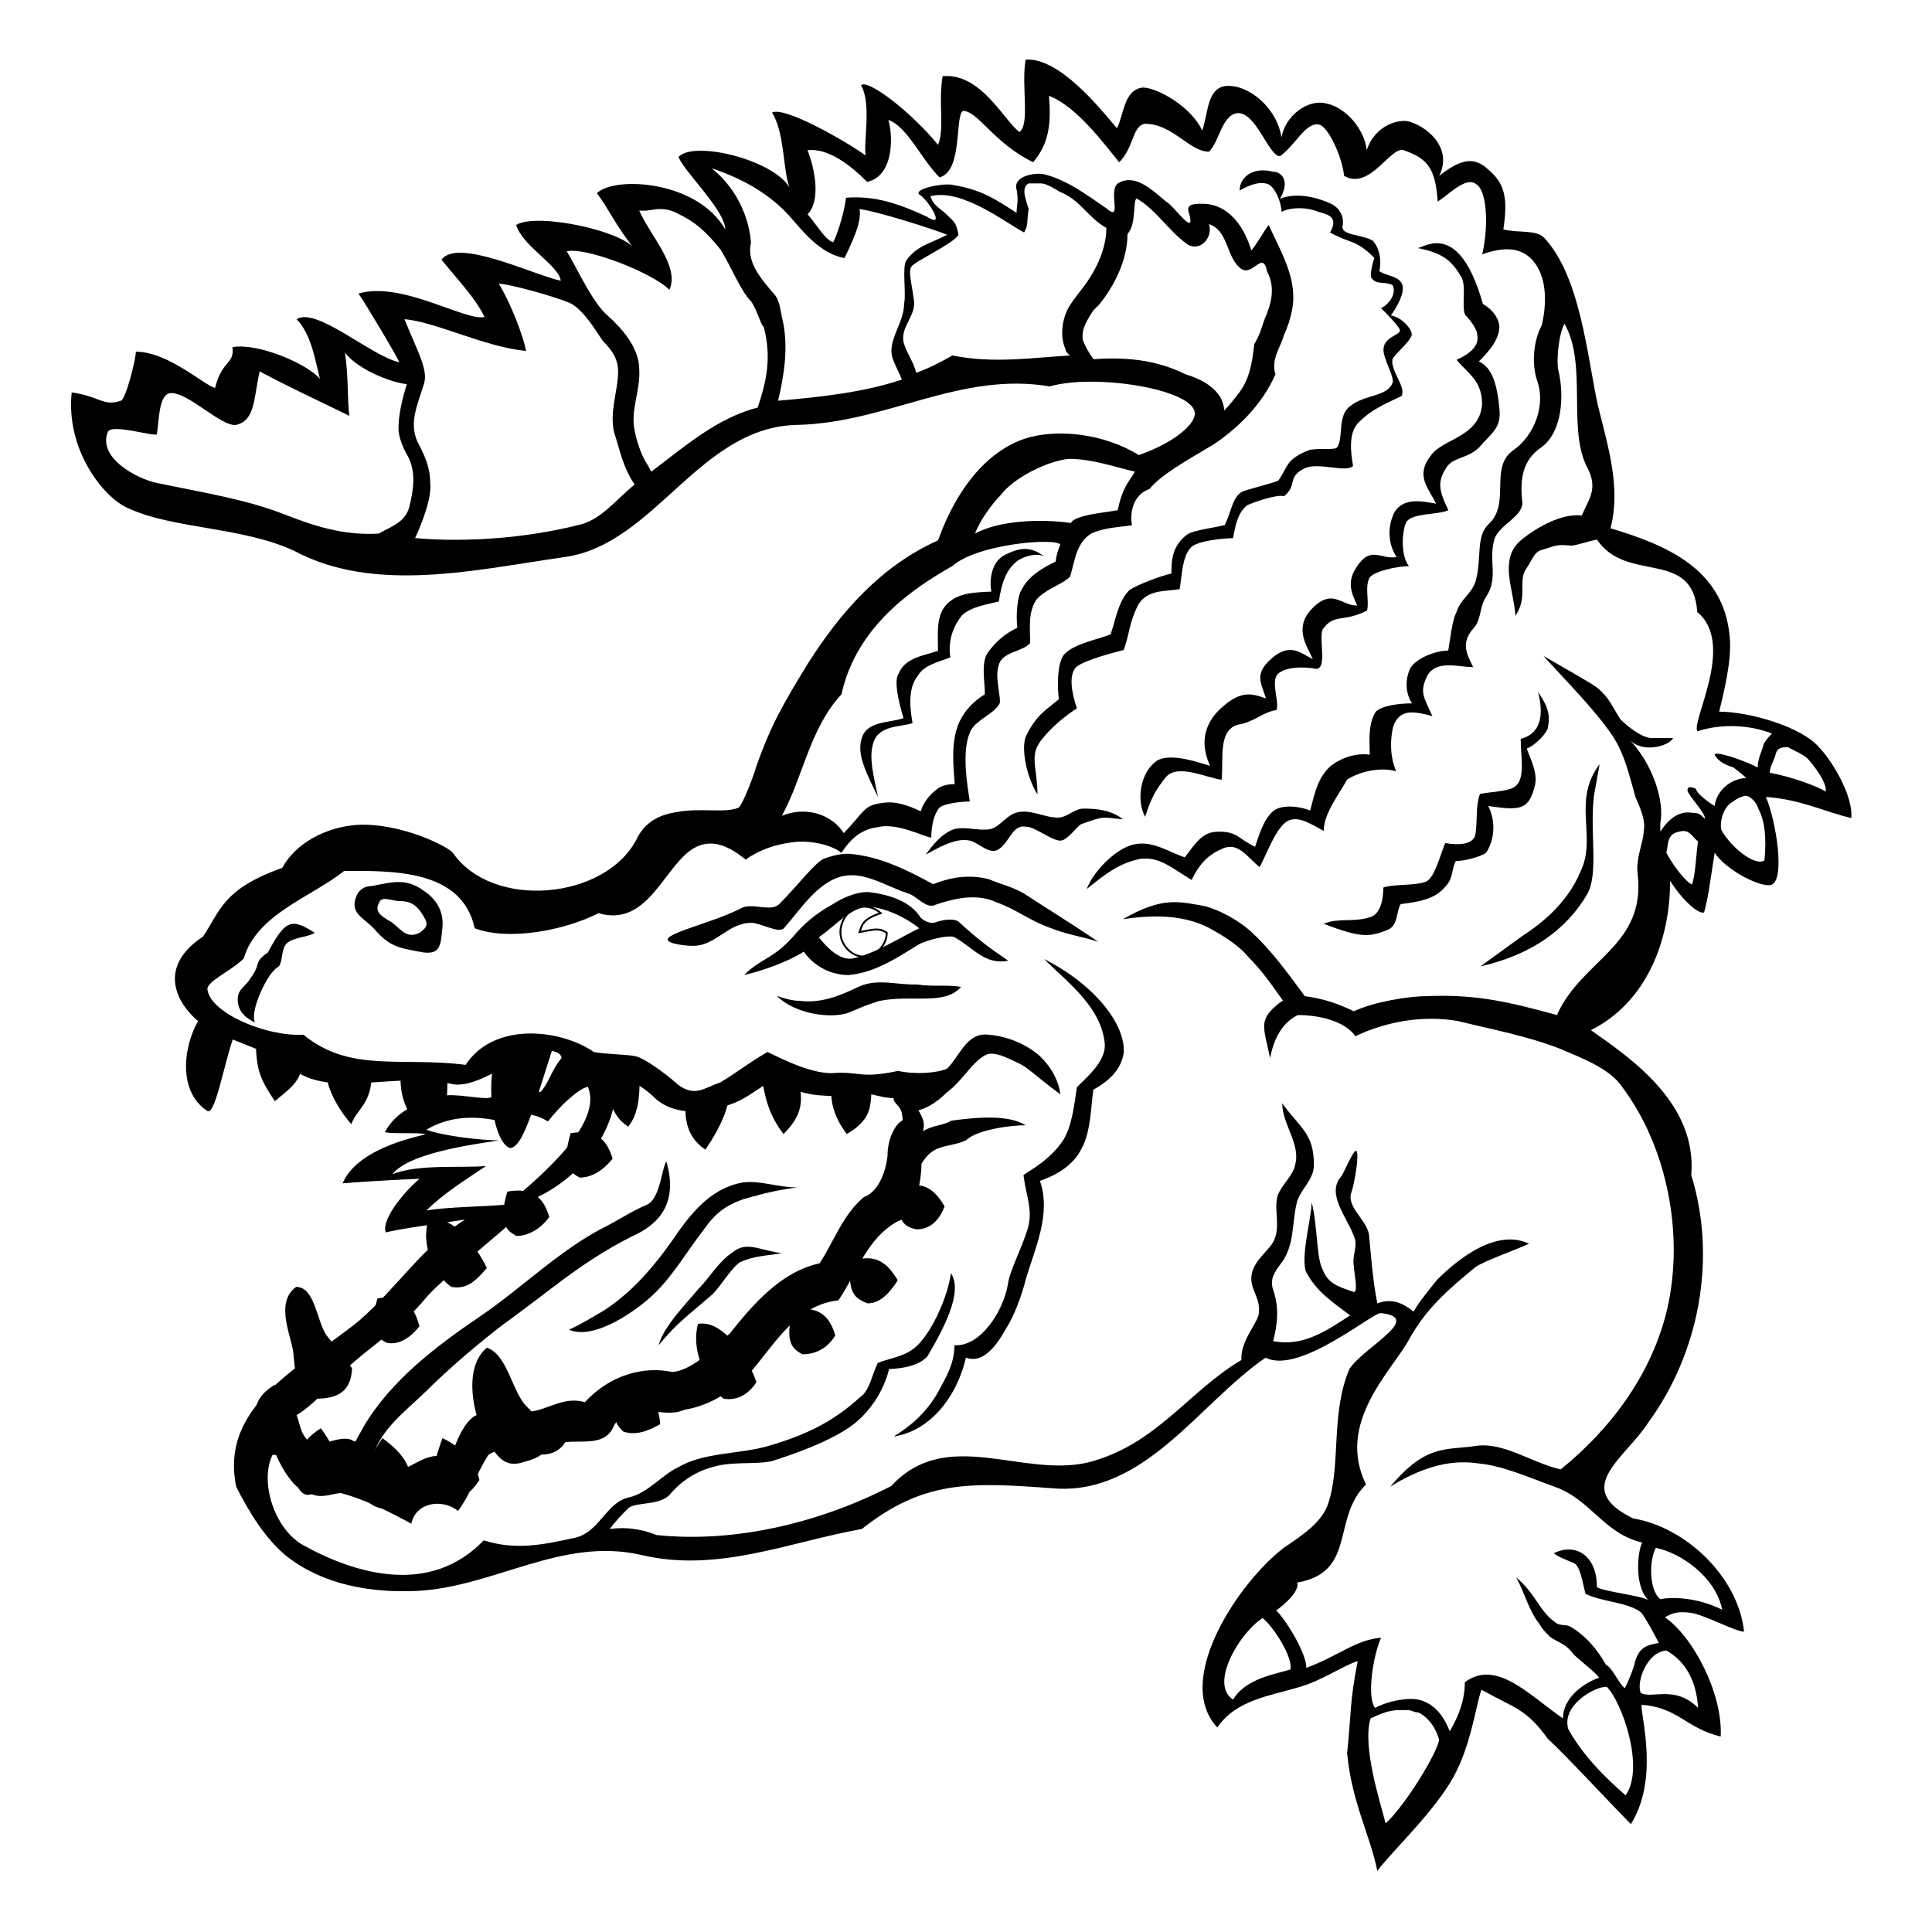 <?xml version="1.0" encoding="utf-8"?>
<!-- Generator: Adobe Illustrator 17.0.0, SVG Export Plug-In . SVG Version: 6.00 Build 0)  -->
<!DOCTYPE svg PUBLIC "-//W3C//DTD SVG 1.1//EN" "http://www.w3.org/Graphics/SVG/1.1/DTD/svg11.dtd">
<svg version="1.1" id="Layer_1" xmlns:x="http://ns.adobe.com/Extensibility/1.0/" xmlns:i="http://ns.adobe.com/AdobeIllustrator/10.0/" xmlns:graph="http://ns.adobe.com/Graphs/1.0/"
	 xmlns="http://www.w3.org/2000/svg" xmlns:xlink="http://www.w3.org/1999/xlink" xmlns:a="http://ns.adobe.com/AdobeSVGViewerExtensions/3.0/"
	 x="0px" y="0px" width="256px" height="256px" viewBox="0 0 256 256" style="enable-background:new 0 0 256 256;"
	 xml:space="preserve">
<path shape-rendering="auto" image-rendering="auto" color-rendering="auto" d="M203.8,91.7c0.6,2.3,0.8,5.4-2.3,6.2
	c0,2.3,0.6,5.1-0.6,6.2c-0.8,0.8-3.4,0.8-4.8,1.1c-0.6,1.7-0.3,3.4-0.6,5.4c-0.3,1.4-2.5,1.4-4,1.1c-0.8,2-1.4,4.5-2.5,5.1
	c-1.4,0.6-4.2,0.3-5.7,0.8c0,1.4-0.3,3.7-2,4c-2,0.6-4,0-5.9,0.8c5.1,2,6.2,1.7,8.5,0.8c1.4-0.6,1.1-2.5,1.7-3.4
	c2.3-0.3,4.5-0.6,5.9-2.3c1.1-1.1,0.8-2.3,1.4-3.4c1.1,0,3.4-0.6,4-1.1c0.6-0.8,1.7-3.4,0.3-6.2c4.2,0.6,5.4,0.6,6.2-2.8
	c0.3-1.4-0.3-2.8-1.1-4.8c1.4-0.6,2.8-2.3,2.8-2.8C205.5,94.5,204.9,93.3,203.8,91.7L203.8,91.7z"/>
<g transform="matrix(1.089 0 0 1.089 -3.556 -86.592)" shape-rendering="auto">
	<path image-rendering="auto" color-rendering="auto" d="M130.3,196.2c2.8,2.8,7.1,5.9,7.4,10.5c0,2-2,3.7-3.4,5.1
		c-0.3,2-0.6,4.8-1.7,6.5c-1.7,2.5-4.2,3.7-4.8,4.2c0.3,2.5,1.1,4,0.6,6.2c-0.6,2.3-2.3,5.4-2.5,7.1c-0.6,3.4-3.4,7.6-6.5,7.4
		c0,2.3-1.1,4-2,5.7c-1.4,2.5-3.4,4.2-5.4,5.4c4.2-0.6,7.6-4.5,8.8-9.6c2,0.8,3.7-1.4,4.8-3.4c1.1-1.7,2-4.2,2.5-6.2
		c1.1-3.7,3.1-7.9,1.7-11.9c1.7-0.6,4-1.7,5.1-4c1.1-2,1.1-5.1,1.4-7.1c2-1.1,3.4-2.5,3.7-4.5C140.2,204.2,136.6,199.4,130.3,196.2
		L130.3,196.2z"/>
	<path image-rendering="auto" color-rendering="auto" d="M107.7,199.6c-2.3,1.1-4.5,2-7.1,1.7c-0.8,0-2-0.3-2.8-0.6
		c2.3,2.3,6.8,2.8,8.8,2c0.8-0.3,1.7-0.8,3.7-1.4c4-0.8,7.9,0.6,9.9-1.7c-1.7-0.3-3.4,0-5.4-0.3C112.5,199.4,110,198.5,107.7,199.6
		L107.7,199.6z"/>
</g>
<path shape-rendering="auto" image-rendering="auto" color-rendering="auto" d="M115,118.2c-1.7,0-3.4,0.8-4.8,1.7
	c-2,1.1-3.7,2.5-5.1,4.2c-2.8,3.1-4.2,2.8-6.5,5.1c2.5-0.6,5.7-1.7,7.9-3.1c1.4,2,3.7,3.1,5.9,3.1c4-0.3,7.6-3.1,9.6-4.2
	c2-0.8,4-1.1,4.5-0.8c2.5,1.4,4,3.7,7.1,3.1c-2.5-1.7-4-2.8-6.5-5.1c-0.6-0.6-2.3-0.3-3.1,0s-1.7-0.3-2-0.6
	C120.6,119.4,117.8,118.5,115,118.2L115,118.2z M114.4,120.2c2.3-0.3,5.7,1.4,7.4,2.8c-2.3,1.1-5.9,3.4-8.8,4
	c-1.7,0.3-3.4-1.4-4.5-2.8C110.5,122.8,112.2,120.8,114.4,120.2L114.4,120.2z"/>
<path shape-rendering="auto" image-rendering="auto" color-rendering="auto" d="M35.5,126.2c-2,1.4-0.8,1.4-2.3,3.4
	c-0.6,1.1-1.7,1.4-1.7,2.8c0,1.7,1.1,2.5,2.3,3.1c-0.8-1.4,1.7-6.8,3.1-7.4c0.6-0.6,0.3-2.3,1.1-3.1c0.8-0.8,2.8-0.8,3.7-1.4
	C38.6,121.6,37.8,121.9,35.5,126.2L35.5,126.2z"/>
<g transform="matrix(1.089 0 0 1.089 -3.556 -86.592)" shape-rendering="auto">
	<path image-rendering="auto" color-rendering="auto" d="M93.6,223.4c-3.4,0.6-5.7,3.1-7.6,5.7c-2.5,3.7-5.4,7.4-9.3,9.9
		c-1.4,0.8-2.8,1.7-4.2,2.3c3.1,1.4,8.5-2.5,10.5-4.5c2.3-2.3,3.7-4.8,5.7-7.4c1.4-2,2.5-3.1,5.1-4c2.8-0.8,4.2-1.1,6.5-1.4
		C97.8,224,95.8,223.1,93.6,223.4z"/>
	<path image-rendering="auto" color-rendering="auto" d="M92.4,231.9c-1.7,1.1-2.8,3.1-4.2,4.5c-1.4,1.7-4.2,4.5-4.8,6.8
		c2.3-2.8,3.7-3.7,6.2-5.9c1.1-0.8,2.5-3.4,3.7-4.2c1.7-0.8,3.4-0.8,5.1-1.1C95.5,231.6,94.1,230.5,92.4,231.9L92.4,231.9z"/>
</g>
<g transform="matrix(1.089 0 0 1.089 -3.556 -86.592)" shape-rendering="auto">
	<path image-rendering="auto" color-rendering="auto" d="M98.1,189.5c-1.1,1.1-3.4-0.3-4.8,0.6c-3.4,1.7-8.5,2.8-8.8,3.7
		c0,0.6,2.3,0.8,3.1,0.8c2.8,0,4.2-2.8,7.1-2.8c1.1,0,3.4,1.4,4,0.6c2-2.3,4-5.4,6.8-6.2c2.8-0.8,5.4,1.1,8.2,2
		c1.1,0.3,2.3,2,3.4,1.4c2.3-0.8,5.1-1.4,7.4-0.3c2.3,0.8,4.2,2.3,6.5,3.1c2,0.8,4,1.1,5.9,1.7c-3.4-2.3-6.5-4.2-9.1-5.9
		c-1.4-0.8-2.8-1.1-4.2-1.7c-2.3-0.6-4.5-0.3-6.8,0.6c-3.1-1.7-6.5-3.4-10.2-3.7c-0.6,0-1.4,0-3.1,0.6
		C102.3,184.6,100.4,187.2,98.1,189.5L98.1,189.5z"/>
	<path image-rendering="auto" color-rendering="auto" d="M158.1,100.4c-2.3-0.6-4,0.6-4,2.3c1.4-0.8,2.5-1.1,3.4-0.8
		s1.7,2.3,1.7,3.4c1.1-0.6,3.1-0.6,4.5,0c1.1,0.3,2.5,0.6,1.4,2.5c2.5,1.4,3.1,0.8,5.4,3.1c-0.3,0.8-0.6,2.3-0.3,2.5
		c0.6,0.8,1.4,0.3,2.5,0.8c0.6,1.1-0.6,2.5-1.4,2.8c0.6,0.6,2.5,2.5,2.3,2.8c-0.3,0.6-2,0.8-2,2.3c0,1.1,1.4,3.4,1.1,4
		c-0.6,1.7-3.4,1.4-5.1,2.8c-1.7,1.1-0.8,4.2-1.7,5.1c-0.3,0.3-2.5,0-3.4,0.3c-2.8,1.1-2.5,2-3.7,3.7c-0.6,0.3-4,1.1-4.5,1.4
		c-1.1,0.8-1.1,2-2,4c-1.1,0.3-3.7,0.6-4.5,1.1c-2,1.4-2,3.4-2,4.8c-1.4,0.3-4.2,1.4-5.1,2c-1.4,1.4-1.7,3.7-2.3,5.4
		c-1.4,0.6-4.5,1.1-5.7,2.5c-0.8,1.1-0.8,3.7-0.6,5.4c-1.7,1.4-2.8,2-4,4.5c-0.6,1.4,0,4.8,1.4,7.1c0-3.4-1.1-4.8,0.6-6.8
		c1.1-1.4,2.8-2.8,4.2-3.7c-0.6-1.7-1.1-4.2,0-5.1c1.1-0.8,4.5-1.7,5.7-2c0.8-2.3,0.6-3.1,1.7-5.4c1.1-2,3.4-1.7,5.1-2
		c0.3-1.7,0.3-4,1.4-5.1c0.8-0.8,4-1.1,5.1-1.1c0.3-1.7,0.6-3.1,1.7-4c0.6-0.3,3.7-1.4,4.5-1.1c1.7-1.4,0.3-2.3,2.5-3.4
		c1.7-0.8,5.1,0.6,5.9-0.3c-0.3-1.7-0.6-4.2,0.8-5.4c1.4-1.4,2.8-2,5.1-3.1c0.6-1.1-1.4-3.1-1.1-4.5c0.3-0.6,2-2,2.3-2.8
		c0.3-0.6-1.1-2.3-2.5-2.5c0.8-1.1,1.7-2.8,1.4-3.7c-0.3-1.1-2-1.1-2.8-1.7c0.3-1.4,0-2.8-0.8-3.7c-1.4-0.8-3.7-0.6-3.7-1.7
		c0.3-1.1-0.3-2.3-1.4-2.8c-1.7-0.8-4.2-1.4-6.2-0.6C160.3,101.5,159.2,100.4,158.1,100.4L158.1,100.4z"/>
	<path image-rendering="auto" color-rendering="auto" d="M181,113.1c0.8,1.1,0,4,0.6,4.8c0.6,0.6,1.4,1.7,1.4,2.3
		c0.3,1.4-0.8,2.3-2.5,3.1c1.4,1.7,3.1,2.5,3.1,5.4c-0.3,4-4.8,4.2-6.2,6.2c-2,2.5-0.3,4,0.6,5.9c-1.7-0.3-4-0.8-5.1,1.1
		c-0.8,1.7-0.8,3.7,0.3,5.4c-2,0.3-3.1-1.4-4.8,1.1c-1.4,2-0.6,3.4,0,4.8c-2,0-3.1-2.3-5.7,0.6c-2,2.3-0.3,4.5,0.3,5.9
		c-1.4-0.6-2.8-2.3-5.4,0.3c-1.7,1.7-0.8,2.8-0.3,4.5c-1.7-0.6-3.1-1.1-5.7,1.4c-2.3,2.3-2,4.8-1.1,6.8c-1.1-0.3-4.8-1.7-6.5-0.6
		c-2,1.4-2.5,4.8-1.4,6.8c0.8-2.5,1.4-3.4,2.5-4.8c1.4-1.7,4.8,0,6.8,0.3c0.3-2.5-0.6-6.5,2.5-6.8c2-0.6,2.5-1.4,4.2-1.7
		c0.3-1.1-0.6-3.1,0-4.2c0.8-1.1,3.4-1.1,4.8-0.8c1.4,0,0.3-3.7,0.8-4.8c1.4-2,2.5-0.8,5.4-2.3c0.3-1.1-0.3-2.8,0.3-4
		c0.6-0.8,3.4-1.4,4.8-1.4c-1.1-1.4-0.8-4.5-0.3-5.4c0.8-1.1,3.7-0.8,5.1-1.4c-1.1-2.3-1.4-3.4-0.3-5.1c0.8-1.4,2.5-1.1,4-2.5
		c1.4-1.7,2.8-2.3,2.5-4.8c-0.3-3.4-1.1-5.1-2.5-5.7c0.8-0.8,2.5-2.5,2.5-4.2c0-0.8-0.6-2-2-2.8c-2.8-9.9-6.8-7.1-7.9-6.8
		C178.7,110.3,179.8,111.1,181,113.1L181,113.1z"/>
	<path image-rendering="auto" color-rendering="auto" d="M118.5,153c-1.4,1.4-1.1,3.7-1.1,5.7c-1.7,0.6-4,0.8-4.8,2.8
		c-0.6,0.8,0,3.4,0.6,5.4c-1.7,0.6-4.5,0.3-5.1,2.5c-0.6,2,0.6,4.2,2,7.1c-0.6-2.8-1.1-4.8-0.6-6.5c0.6-2.3,3.4-2,4.8-2.5
		c-0.3-1.7-0.6-4.2,0.6-5.7c0.8-1.4,2.5-1.7,4-2.3c-0.3-2,0.3-3.7,1.4-5.1c1.1-1.1,3.4-1.4,4.5-1.7c0.3-2,0.8-4,2.5-5.1
		c1.1-0.6,2.5-0.8,3.1-0.3c-2-1.7-3.7-0.8-4.8-0.3c-1.7,0.8-2,3.1-1.7,4.5C121.9,151.6,119.9,151.6,118.5,153L118.5,153z"/>
	<path image-rendering="auto" color-rendering="auto" d="M135.1,177.9c-1.1,0-2,1.1-3.1,1.1c-1.7,0-3.4-1.1-5.1-0.6
		c-1.1,0.3-2,1.7-3.1,2c-1.7,0.3-3.7-0.6-5.1,0.3c-1.1,0.6-2,1.7-2.8,2.8c2.5-1.4,4-2,5.4-1.7c1.1,0.3,2.3,1.7,3.4,1.1
		c1.4-0.8,1.7-3.1,3.4-2.8c1.1,0,3.1,1.7,4.2,1.7c0.8,0,2-1.7,2.5-2c3.1-1.1,2.5-0.8,5.1-0.6C138.5,178.1,136.8,177.9,135.1,177.9
		L135.1,177.9z"/>
	<path image-rendering="auto" color-rendering="auto" d="M197.9,172.5c-3.4,4.5-0.3,8.8-2.3,13c-1.7,4.2-5.4,6.8-7.1,7.9l-5.1,3.7
		c6.2-1.4,10.5-4.5,13-8.8c1.4-2.5,0.3-7.4,0.8-11.9L197.9,172.5z"/>
</g>
<path shape-rendering="auto" image-rendering="auto" color-rendering="auto" d="M47.1,119.1c-0.6,2,1.1,2.5,2.5,4
	c2,2.3,3.1,2.5,6.5,3.1c2.3,0.3,2.3-1.1,2.5-3.1c0.3-2.3-0.8-4-2.5-5.1c-2.3-1.7-4.2-1.1-6.8-0.6C48.2,117.4,47.4,118,47.1,119.1
	L47.1,119.1z M50.2,119.7c0.3-1.1,1.7-0.3,2.8-0.3c1.7,0,2.5,0.8,3.4,2.5c0.3,0.8,0,1.1-0.8,1.7c-1.7,0.8-2.3-0.3-3.7-1.4
	C50.5,121.4,49.6,120.8,50.2,119.7L50.2,119.7z"/>
<path style="fill:none;stroke:#000000;stroke-width:0.25;stroke-miterlimit:10;" d="M117.5,123.6c0,1.4-1.1,2.8-2.5,3.1
	c-1.4,0.3-2.8-0.6-3.4-2c-0.6-1.4,0-3.1,1.1-4c1.1-0.8,2.8-0.8,4,0.3c-2.5,0.8-2.5,1.7-2.8,2.5C115.3,123.3,116.4,122.8,117.5,123.6
	L117.5,123.6z"/>
<path shape-rendering="auto" image-rendering="auto" color-rendering="auto" d="M135.9,7.9c-0.6,3.4,0.6,8.5-0.8,9.6
	c-2-1.4-5.1-7.9-10.2-7.4c-0.6,3.7,0.3,6.8-0.6,9.1c-3.4-4.2-9.3-8.8-10.2-7.9c1.4,2.5,0.3,7.4,0.6,9.3c-2.8-2-10.7-6.5-12.4-5.7
	c1.7,2.8,1.4,7.4,2.3,9.9c-2.3-3.7-12.7-6.2-14.7-4c0.8,2,6.2,7.1,6.2,9.6c-3.7-6.5-14.7-7.1-17-4.8c1.7,2.3,2.3,4,5.1,7.6
	c-1.1-2.5-13-5.1-15.8-3.4c0.8,2.8,5.7,5.4,5.9,7.4c-3.7-0.8-13.6-5.7-15.8-2.8c2.5,3.1,4.5,5.1,5.7,7.6c-2.5,0.6-11-4.8-16.7-3.1
	c0.8,1.1,5.4,8.8,5.4,9.1c-3.7-0.8-11-7.4-13.6-5.7c2,2,2.5,5.7,3.1,7.9c-1.7-2-8.2-4.8-11.6-4.2c0.3,2.3-1.4,1.7-2.3,5.4
	c-1.4-0.3-6.2-4.8-10.5-4.8c0,1.1-1.4,6.5-2,6.5c-2.3,0.8-2.8-0.6-6.5-1.1c-0.8,7.6,4.2,13.9,7.4,15.3c5.9,2.8,15.3,2.5,22.1,5.7
	c10.7,5.7,24,2.5,35.9,0.8c11.9-1.7,17.8-17.3,30.8-17.5c11.9-0.3,21.5-7.1,33.4-5.1c5.9-1.7,18.7,0.3,19.2,3.4
	c0.3,1.4-2.5,4-7.4,5.7c-4.5-2.8-11-3.7-15.6-2c-5.9,2.3-9.3,8.5-11,13.3c-7.6,3.4-13,9.6-17.3,16.4c-3.1,5.1-4.8,7.9-6.8,13.6
	c-0.3,1.1-1.7,4.8-2.3,5.4c-1.7,0.8-5.1,0-8.2,0.6c-2,0.3-4.2,1.1-5.4,3.7c-4.2,7.9-19,9.3-24.3,1.7c-0.6-0.8-6.8-4-12.7-3.7
	c-4.2,0.3-8.2,2.5-9.9,5.7c-7.9,2.8-8.2,5.7-10.5,9.1c-6.8,4.5-2.8,9.9,0.3,11.9c3.4,2,8.8,3.4,11,5.1c4.8,4.8,13.9,0.8,21.5,2.5
	c3.1,0.8,7.6-2.8,10.5-4c2.3-0.8,4.2-0.3,4.2,0.6c-1.4,1.7-1.7,3.4-2.8,4.5c-2-0.3-3.7-1.4-5.4,0c-0.3,0.6-1.4,0.8-1.7,0.8
	c-1.7,0-4.2-0.6-5.9-0.3c-2.8,0.8-5.9,1.7-7.6,4.8c0.8,0.3,4.5,0,5.4,0.3c-3.4,0.8-9.3,2.5-11,6.5c3.4-0.3,9.6-0.6,10.2-0.6
	c-1.4,1.1-5.1,5.1-4.5,7.1c2.5-0.6,6.8-1.1,10.5-1.7c-5.7,3.7-8.8,8.8-13.9,13.3c-7.1,5.9-18.7,11-16.4,22.1c1.7,3.4,4,7.1,6.8,9.3
	c4.8,3.7,11,4.8,17.3,4.5c10.2-0.6,19-7.1,29.4-4.8c10.2,2.5,19.8-1.7,29.4-3.4c8.2-6.5,14.4-6.2,25.2-5.4
	c12.2,1.1,19.5-11.3,28.3-17.3c4.5,2.3,14.4-6.2,15.3-5.9c5.7,0.6-2.3,4.5-4.2,7.4c-2.5,5.9-1.1,12.7-2.8,17.8
	c-0.8,2.5-3.4,4.2-5.9,5.9c-5.9,4.5-14.7,17.5-8.8,23.8c2.5-3.7,7.1-4.2,11-5.4c2.8-0.8,5.7-2.8,7.6-3.4c-1.1,5.7-0.8,6.5-1.4,12.2
	c0.6,6.5,3.1,11,4,15.6c1.7-2.3,6.8-7.1,9.6-11.6c2.8-4.5,3.4-10.2,4.2-12.4c4.5,2.5,5.9,2.5,8.8,6.5c2.5,2.3,8.5,8.8,11,11.3
	c3.7-5.9,1.4-13.9,1.4-15.8c4.8,0.3,5.9,3.1,10.5,4.2c0.3-5.7-3.7-13.3-7.4-15.8c1.1-0.6,1.7-0.8,3.4-0.6c2,0.3,5.9,2.5,7.1,2.5
	c-0.8-7.4-7.9-13.9-14.7-15c-8.2-4-1.1-7.9,2-12.7c6.8-9.3,9.1-21.8,5.7-32.8c0.8-9.6-8.2-15.6-13.3-19.2
	c7.4-3.7,10.5-11.9,10.5-19.8c1.4,2.3,3.7,4.5,4.5,4.2c0.6-2.3,0.6-2.8,1.4-7.9c1.7,2.5,6.5,4.8,7.6,4.2c1.7-0.8,0.6-8.2-0.8-11.6
	c4.5,0.3,7.9,2,11.3,2.8c0.3-3.1-2.8-7.9-4.2-9.3c-2.3-2.8-9.3-4.8-13.3-4.8c0.6-2.5,1.7-6.8,1.4-9.9c-0.8-9.1-8.5-12.2-15.8-14.4
	c1.4-5.4-0.3-10.7-1.7-16.4c-1.4-6.5-2.3-17-7.1-22.1c-1.1-1.1-3.4-0.6-5.4-1.1c0.8-5.1-0.3-6.5-2.3-8.2c-1.7-1.4-3.4-1.1-6.2,1.1
	c1.7-3.4-1.1-6.2-3.7-7.1c-1.4-0.6-4.8,0.3-5.9,3.7c-0.3-2.8-2.8-5.7-5.4-6.2c-2.5-0.6-5.4,1.7-5.9,4.5c-0.6-4-4.5-7.1-7.4-6.8
	c-2.5,0.3-2.3,3.7-3.1,5.9c-1.4-3.1-5.9-5.7-7.9-5.7c-2.5,0.3-2.5,3.7-3.4,5.4C145.8,14.4,140.4,7.6,135.9,7.9L135.9,7.9z M139,12.7
	c3.7,1.4,7.4,6.5,9.3,8.8c2-2,1.7-4.8,3.4-5.1c3.7,0,5.9,3.7,8.5,3.7c1.4-1.4,1.7-4.8,3.7-5.1c2.5-0.3,4.2,5.7,5.7,5.7
	c2-1.4,3.4-4.5,5.1-4.2c1.1,0,3.1,4,3.4,6.8c3.4,2,6.2-4,7.9-3.4c3.1,1.1,4.2,2.3,4.5,6.8c1.4-0.8,3.7-3.4,5.1-2.3
	c1.4,0.8,1.7,5.4,0.8,9.3c3.1-1.1,5.1-0.8,6.5,0.6c1.7,1.7,2.3,4.8,1.4,8.8c-1.1,2-1.4,5.1-0.6,7.4c1.1,3.1-0.3,7.1-3.1,9.1
	c-3.4,2.3-0.3,7.1-3.4,9.9c-1.7,1.7-0.8,4.5-1.7,7.6c-0.6,1.7-2,2.3-2.5,4c-0.6,1.1-0.8,3.4-1.1,5.1c-1.7,0-4.5,1.1-5.1,2.5
	c-0.6,1.4-0.6,3.1,0.3,4.5c-1.7,0-4,0.3-4.8,1.1c-1.1,1.7-0.8,4.2-0.8,5.7c-2-0.3-4.2,0.6-5.4,1.7c-1.7,1.7-2,4-2.5,5.7
	c-1.4-0.6-3.7-0.8-4.8,0c-1.4,1.1-2,3.4-2.5,4.8c-2.3-1.1-2.3-2-4.8-2c-2,0-2.8,1.1-4.5,3.4c-2-0.6-4.2-2.3-6.8-1.7
	c-2.5,0.6-5.4,3.7-6.2,5.9c2.5-2,4.2-3.4,7.1-4c2.5-0.3,4,1.1,6.8,2.8c1.1-2.3,2.3-3.4,4.2-4.2c2-0.8,3.1,1.1,4.8,2.5
	c0.8-1.4,2-4.8,3.4-5.9c1.4-1.1,3.1,0,5.1,1.1c0-2.3,2-4.8,3.1-6.8c1.7-1.1,4.5-1.7,6.5-1.1c-1.1-2.5-0.6-5.4-0.3-6.2
	c0.8-1.7,2-2,5.1-1.1c-1.1-2.5-1.7-3.1-0.8-5.1c1.1-2.5,4.2-1.4,6.2-1.4c-0.8-1.7-1.7-3.1,0-5.1c1.1-1.1,0.8-2.8,1.7-4.2
	c1.7-2.5,0.3-4.8,1.1-7.6c0.6-2,4-3.1,3.7-5.1c-0.3-2.8,0-5.4,2.5-7.1c2.8-2,3.1-6.8,2.3-10.2c-0.3-1.1,0-4.8,0.8-6.2
	c3.1,5.4,0.3,14.1,3.1,19.2c1.4,2.8,0,4.2-0.8,6.2c-2.8-0.3-6.2,1.7-8.2,3.4c-2.8,2.5-0.8,6.5-0.6,9.9c1.7-2.5,0.3-4.5,1.4-6.2
	c0.6-0.8,1.1-2.3,2-2.5c2-0.6,2-0.8,4-0.6c0.6,0,2.3-0.6,3.4-0.8c4,5.9,12.7,1.1,13.3,9.6c5.1,4.2-0.8,14.4,0,15.8
	c3.4-1.1,7.1-0.8,9.9,0.3c-0.3,0.3-0.8,0.8-1.1,1.4c-0.3,1.1-0.8,2-0.8,3.1c-1.4-0.8-5.7-2.3-5.7-1.7c0.6,1.1,1.7,1.4,2.5,1.7
	c0.8,0.6,1.4,1.1,1.7,1.4c-2,0-4,1.7-4.2,3.7c0,0-2.3-1.4-2.5-2.3c-0.8-0.3-1.1-0.3-1.1,0.3c0.3,0.8,2.5,3.1,2.3,3.7
	c-0.6-0.6-0.8-0.8-1.7-0.8c-1.7-0.3-3.1,0.8-4.2,2.5c0-0.3,0-0.8,0-1.1c0.6-3.1-1.1-7.9-4-11c1.7,1.7,5.1,0.8,5.7-0.3h-2.8
	c-1.4,0-3.4-1.7-4.2-2.5c-1.1-1.7-1.4-2.8-3.1-4.2c-1.1-0.8-4.2-2.5-7.1-4.2c2.8,3.1,6.8,7.1,9.1,10.5c1.7,2.5,2.3,5.4,3.1,8.2
	c0.6,1.4,1.4,3.1,1.1,4.5c0,1.4-1.1,3.7-0.8,5.7c1.1,9.6-7.4,11.3-10.7,18.7c-6.2-1.7-10.7-2.8-17.3-2.5c-2.5,0-7.1,0.8-9.6,2
	c-2.3-1.1-4.2-1.7-6.5-2c-2.3-3.1-4.5-6.2-7.4-8.8c-1.7-1.4-3.7-2.5-5.7-3.1c-3.4-0.6-5.7-1.4-11,1.7c4-0.6,7.9-0.6,11.3,1.1
	c2,1.1,4,2.3,5.4,4c1.7,1.7,3.1,3.7,4.5,5.7c-0.6,0.3-0.8,0.6-1.4,1.1c-1.7,1.7-1.1,2.8-0.3,6.5c0.6-3.4,2.3-5.1,3.7-5.7
	c2.8,0,6.2,0.8,7.6,2.8c4.2-2,9.1-2.8,13.6-2c4.5,1.1,9.3,2,13.6,3.7c2.5,1.1,6.5,2.5,8.2,5.1c5.9,7.9,8.2,19.5,5.9,29.4
	c-2,8.5-7.4,15.8-14.1,21.2c-3.7-0.8-7.6-3.7-11.3-3.1c-4,0.6-6.5-0.3-11.3,5.4c3.7-2.3,7.6-3.7,11.6-3.1c3.4,0.3,7.1,2,10.2,3.1
	c4.8,1.7,6.5,6.2,11.6,7.4c-0.6,1.1-1.1,5.7,0.8,7.6c-1.1-0.6-5.9-1.1-6.8-1.7c0-4.2-2.8-5.9-5.7-4.5c0.6,0.6,2.3,1.1,2.8,1.4
	c0.8,0.6,1.1,3.1,1.4,4c2.3,1.1,5.7,1.1,7.4,2.5c0.6,0.8,1.7,2.8,2.3,4c-1.7,0.3-2.5,0.6-3.1,2.3c-0.3,1.4-1.1,3.1-1.4,3.7
	c-0.8-0.6-1.7-2.8-2.5-3.1c-1.1-2-2.8-4-4.8-5.1c-0.6-0.3-1.4,0-2-0.6c-2-1.4-2.5-3.7-5.1-5.9c1.1,2,1.7,4.5,3.1,6.2
	c0.3,0.6,0.8,1.1,1.4,1.7c1.1,0.8,2,0.8,3.1,2.3c0.8,0.8,2.8,2.3,3.4,3.1c-2.3,0.8-4.8,2.8-4.8,5.4c-4.5-3.1-8.8-7.9-13-4.8
	c0,2.3-0.8,4.5-2,6.5c-0.8-2-2-3.7-4.2-4.2c-1.7-0.3-4.2,0.3-5.7,1.1c-1.1-1.4-0.3-6.8,0.8-9.3c-3.4,0.3-5.4,2.3-9.9,4
	c0-2-2.8-6.5-4-7.6c1.1-0.8,3.1-2.5,2.8-3.7c7.9-1.4,4.5-8.5,9.1-13c-4-8.2,3.4-15,5.7-19.2c2.3-4.2,5.4-6.8,8.8-9.6
	c1.1-0.8,5.9-2.5,7.1-3.1c-4.8-2.3-10.5,3.1-12.2,4.8c-1.1,1.4-2.3,2.8-3.1,4.2c-1.7-1.4-3.1-1.7-4.8-1.1c-0.6-3.1-0.8-5.9-1.1-9.1
	c-0.3-2-3.1-3.7-2.3-5.7c0.3-0.8,1.1-5.1,0.6-5.4c-0.3-0.3-1.7,3.1-2,3.4c-2,2.3,0.8,5.4,1.7,7.9c0.6,1.4-0.3,2.5,0,4
	c0,0.8,0.6,3.4,0,3.4c-2.3-0.8-3.4-1.1-4.2-3.1c-0.8-1.7-0.6-5.7-1.4-8.8c0,2-1.4,6.8-0.8,9.1c1.4,2.8,3.7,4.2,5.9,5.9
	c-3.1,2-6.2,4.2-10.2,3.4c0.6-2.3,0.8-4.5,0-6.8c-0.6-1.7,0.6-2.8,1.4-4c1.4-2.3,1.1-4.8,1.7-7.4c0.3-1.7,2.3-3.1,2.3-5.1
	c0-4.2-1.7-4.8-4.2-8.2c0,2.8,2.5,5.4,1.7,8.2c-0.3,1.4-1.7,2.5-2.3,4c-0.6,2,0.6,4.5-0.8,6.5c-0.8,1.1-2,2-2.5,3.4
	c-0.8,2.3,1.1,3.4,0.8,5.7c0,1.1-2.5,3.7-2.3,6.2c-7.1,4.2-11.3,11.3-20.4,13.6c-8.8,2-18.7-4.8-26,3.1c-9.3,4.8-20.6,7.6-31.1,6.5
	c-2-0.8-4-1.1-6.2-0.8c0.8-1.1,1.7-2,2.5-2.8c1.1-0.8,4-0.3,5.4-1.7c1.4-1.7,3.4-3.1,5.7-3.7c2.5-0.8,5.7-0.3,7.9-0.8
	c2.5-0.8,7.6-2.5,10.7-4.8c4-3.1,4.8-7.4,4.8-7.4s3.7,0,5.1-1.7c2-3.4,4.8-8.5,3.1-11c-0.3,2.5-2,6.8-4,9.1c-1.7,2-3.7,2-5.7,2.8
	c-0.8,1.7-1.1,3.7-2.3,4.5c-3.7,3.4-7.4,5.1-12.2,6.5c-3.7,1.1-8.5,0.8-11.9,2.8c-2.3,1.1-4,3.4-6.5,4c-3.1,0.6-4,4.8-7.4,5.4
	c-3.7,0.8-7.6,1.7-11.9,0.3c-7.1,7.4-17,4.5-24,0.6c-4-2.3-5.9-9.1-3.7-12.4c0.6,1.7,2,4,3.1,4.8c1.4,2.5,3.1-0.8,5.1,0.6
	c3.4,0.8,6.8,2.5,9.9,4.2c0.6-2.8,4-3.4,6.2-1.7c2-2.8,2-4.2,4-7.4c2.5-2,7.9,2,10.2-1.7c2.3-0.3,5.4,0.6,6.5-2.3
	c2.5-3.7,6.2-0.6,9.3-2c3.7-0.6,6.8-2.8,9.1-5.4c3.1-3.7,5.9-8.5,11.3-9.1c2.5-3.7,3.7-8.2,7.9-10.5c2.3-0.6,3.1-5.4,3.1-7.6
	c1.7-2.8,3.4-2,5.9-3.1c1.4-1.4,5.9-2,7.9-2c-2.3-1.4-6.2-1.1-9.9-0.6c-0.8,0.6-2.5,0.6-3.7,1.4c0.3-1.1,0-1.7-0.6-2.8
	c1.4-0.3,2.8-1.4,3.7-2.3c2.3-1.7,3.4-4.2,5.4-5.1c1.1-0.3,2.3,0.3,4,1.1c1.4,0.6,2.3,1.7,5.7,4.2c-0.3-2.5-2-4.5-3.1-5.4
	c-1.4-1.1-3.7-2.3-6.5-2.5c-2.8-0.3-3.7,2.8-5.4,4.5c-1.4,0.6-4.2,0.8-6.5,0.3c-5.1,1.1-5.1,0-8.8,0.3c-2.8,0-6.2-1.7-8.5-2.8
	c-2,1.1-4.2,2.8-6.2,4c-2.3,0.8-3.4,2-5.7,0.3c-0.6-0.6-3.7-3.1-5.4-3.7c-1.1-0.3-4.2-0.3-5.7-0.6c-4.5-3.1-13.3-4-17,1.7
	c-8.5-1.1-15.3,1.1-21.5-4c-4.8,0.3-12.2-2.8-12.7-5.9c-0.3-1.1,3.1-2.5,4.8-4.2c1.7-5.9,9.1-8.2,13.3-11.6c6.2,0,15.6-0.3,17.3,7.6
	c4.5,1.7,11.9,0.3,16.4-2c6.8,2,8.8-6.8,13-8.8c1.7-0.8,3.7-0.6,6.5,1.7c2-1.4,4-2,6.2-2.3c2.3-0.3,5.1,0.3,6.5,1.4
	c1.1-1.7,2.5-3.1,4.8-3.4c2.5-0.6,5.7,1.1,7.1,1.4c0-1.4,0.3-3.1,1.1-4c0.8-0.6,3.1-0.8,4-0.8c-0.3-2-1.1-6.5,0-9.1
	c0.6-1.7,3.4-2.5,4-4c0-1.7-0.8-3.7,0-5.4c0.8-1.4,3.1-1.4,4-2.5c0-2-0.3-4,0.8-5.7c1.1-1.4,3.4-2,4.5-3.1c0.6-2,0.8-4.5,2.8-5.7
	c1.7-0.8,3.4-0.8,5.4-1.1c-0.3-1.4,0-4,2.3-4.8c1.7-2,4.8-3.7,8.5-5.9c3.4-2.3,6.5-5.4,8.2-9.3c-0.6-2,0.6-3.4,1.1-5.1
	c0.6-1.4,0.8-2,1.1-3.4c0.8-4-1.4-7.6-3.1-11.3c-0.8,1.1-1.4,2.3-2.3,3.4c-0.8-2.8-2.8-6.2-6.5-6.2c-1.1,0-2.3,0-1.7,1.4
	c0.8,3.1-2-1.1-3.1-1.7c-1.7-1.4-4-3.7-6.2-2.5c-1.7,0.8,0.6,5.4-1.7,3.4c-2.5-1.7-5.1-3.7-8.2-4.5c-1.4-0.3-4.2,0.3-3.7,2
	c0.3,1.4,0,2.3,0,3.1c-3.1-2-4.8-3.1-8.5-3.7c-1.1-0.3-5.7,0.6-4.2,1.4c1.1,0.8,3.4,4.5,0.8,2.8c-3.7-1.7-6.8-2.8-10.7-2.5
	c-0.3,2.5-1.4,5.4-1.7,5.9c-1.1-0.3-2.5-2.8-3.4-3.7c1.7-1.7,1.1-5.7,0-8.5c2.8-0.3,5.7,2,7.9,4.2c3.7-0.8,3.4-6.5,2.8-8.2
	c2.5,0.8,4.5,5.4,6.8,7.6c3.1-0.8,2-8.2,3.1-8.8c2,0,4,4.2,9.3,6.8C139,19,139.3,16.4,139,12.7L139,12.7z M94.3,22.3
	c4.2,1.4,7.6,3.4,10.2,6.2c2,2.3,4.2,5.1,7.4,5.7c1.1-2.3,2.3-4.8,2-6.5c2.3,0.3,9.3,2.5,11.6,3.4c-2,1.1-4,1.4-5.4,3.4
	c-0.6,0.8,0,4.5-0.3,5.7c0,2.8-2.5,5.1-1.4,7.6c0.3,0.8,0.8,1.7,1.1,2.5c-5.1,1.7-10.7,2.3-16.4,2.8c0.8-3.4,1.4-7.1,0.6-10.7
	c-0.3-1.1-0.3-2.5-1.1-3.4c-1.7-2-3.7-4.2-3.1-6.8C99.4,30,98.3,25.5,94.3,22.3L94.3,22.3z M137.9,24.3c0.8,0,2,0.8,2.5,1.1
	c2.8,1.1,3.7,3.4,6.2,4.8c0,2.8-1.4,5.7-3.1,7.9c-0.6,0.8-1.1,1.4-1.7,2.3c-1.1,1.7-1.4,4.2-0.6,5.9c0,0.3,0.3,0.6,0.6,0.8
	c-5.1,0.3-10.2,1.1-15.6,0c-1.4,0.8-3.1,1.7-4.8,2.3c-0.3-1.4-1.4-2.8-1.7-4.2c-0.3-2,1.7-3.4,1.4-5.4c-0.3-2.3-0.8-4-0.3-4.5
	c0.3-0.6,5.7-3.1,6.2-4.2c-0.3-1.7-0.6-1.7-1.7-2.8c-0.6-0.6-1.7-1.1-2-2.3c4.2-1.1,10.2,3.7,12.4,4.8c0.6-1.1,0.3-1.1,0.6-3.1
	c-0.3-1.1-1.1-2.8,0-3.4C137.3,24.3,137.6,24.3,137.9,24.3L137.9,24.3z M150.6,26.3c2.5,1.4,4.2,4.2,6.5,5.9
	c1.7,1.4,3.7-0.6,3.1-2.5c2.5,0.8,2.3,4.2,4,5.7c1.7,1.7,3.1-2.5,3.7,0.6c1.1,2,0.6,4.2-0.3,6.2c-0.6,1.7-0.6,2-1.4,3.4
	c-0.3,2.5-0.6,4.8-2.3,6.8c-0.6,0.8-1.1,1.4-1.7,2c0-1.7-1.4-3.7-5.1-4.8c-4-2-8.2-2.3-12.2-2c-0.6-0.8-1.1-1.7-1.4-2.5
	c-0.3-1.4,0.6-2.8,1.4-4c-0.3,0.3,0.6-0.6,0.8-0.8c2-2.5,3.7-5.9,3.7-9.3C150.6,29.7,150.1,26.6,150.6,26.3L150.6,26.3z M87.3,27.7
	c0.6,0,1.4,0,2.5,0.6c2.3,1.1,3.7,2.3,5.7,4.8c1.4,2.3,2.8,5.7,4,6.8c0.8,1.1,1.4,3.4,1.7,3.4c1.1,4.2,0.3,7.4-0.8,10.7
	c-5.4,1.4-9.6,5.1-14.1,8.5c-0.3-0.6-0.6-1.1-0.8-1.4c-0.6-1.1-1.1-2.5-1.4-4c-0.6-2.8,0.8-5.4,0.6-8.2c0-2.8-2.3-5.4-4.2-7.1
	c-2-1.7-4-6.2-5.4-8.5c2.5-0.6,11.3,2.8,13.6,5.1c1.4-3.1-2.5-7.1-4-10.5C85.9,28,86.7,27.7,87.3,27.7L87.3,27.7z M66.1,37.6
	c1.4,0,7.4,1.7,9.3,2.5s3.7,4,4.5,5.1c1.1,1.1,2,2.3,2,4c0,2.8-1.4,5.9-0.3,8.8c0.6,2,1.1,4.2,2.5,6.2c-2.5,2-4.5,4.8-7.6,5.4
	c-6.8,1.7-14.7,2.3-21.5,1.7c0.8-1.7,2.3-5.4,2-7.4c0-2-0.8-3.7-1.7-5.4c-1.1-2.5,0-4.8,0.8-7.4c0.8-2-0.8-4.5-2.5-8.8
	c4,0.3,10.7,3.7,16.1,4.2C69.4,44.7,67.7,40.2,66.1,37.6L66.1,37.6z M45.7,46.7c1.7,2.3,6.2,4,8.2,4.2c-0.6,2-1.1,4-1.1,5.9
	c0,1.1,0.6,2.5,1.1,3.4c1.4,2.3,0.8,5.1,0.3,7.1c-0.6,2-2.5,2.5-4,3.4c-4.8,0.3-8.8-1.1-12.4-2.5c-5.1-2-10.2-2.8-17-4.2
	c-2.8-0.6-7.9-3.4-6.5-6.8c0.6-1.1,6.5,0.8,6.5,0.3c0.3-2.3,0.3-5.1,1.7-5.4c2.3-0.3,6.8,4.5,8.8,4.2c2.5-0.6,2.3-3.4,3.1-7.1
	c3.7,2,7.4,3.7,11.9,5.9C46,53.2,46.2,49.8,45.7,46.7L45.7,46.7z M141.6,60.8c3.1,0,6.2,1.1,8.8,1.7c-1.1,1.7-1.7,2.3-2.3,5.1
	c-1.4,0.3-5.7,0.6-6.2,1.7c-4.2-0.6-9.6-0.3-12.7,1.4c0.6-1.7,2.3-4,3.4-5.1C134.2,63.4,138.7,61.1,141.6,60.8L141.6,60.8z
	 M138.2,71.8c0.8,0,1.7,0,2.3,0.3c-0.3,0.8-0.6,1.7-0.6,2.3c-1.7,0.8-3.7,2-4.5,3.7c-0.6,0.8-0.8,3.4-0.6,5.1
	c-1.4,0.6-2.8,1.7-4,3.4c-0.8,1.4-0.3,3.7-0.3,5.4c-2.3,1.4-3.1,3.1-3.4,3.7c-1.1,2.5-0.8,5.4-0.6,8.2c-1.1,0-2,0.3-2.5,0.8
	c-0.8,0.6-1.7,1.7-2,2.8c-1.7-0.8-3.4-1.4-5.1-1.1c-2.5,0.3-2.3,1.1-5.1,4c-1.4-2.3-4.8-3.7-8.2-2.3c2.8-5.1,3.7-11.6,7.9-16.1
	c2-9.1,9.6-14.1,14.7-17C128.8,72.7,135.4,71.8,138.2,71.8L138.2,71.8z M236.9,99C237.2,99,237.2,99,236.9,99
	c1.1,0.6,1.7,0.8,2.5,1.4c0.8,0.8,2.8,3.4,2.5,4.5c-0.8-0.6-4.5-2-7.4-2.5c0-0.8,0.6-1.7,0.8-2.5C235.5,99,236.3,99,236.9,99
	L236.9,99z M231,105.5c0.6-0.3,1.7,0.6,2,1.7c0.8,1.4,1.1,3.7,0.8,6.8c-1.1,0.8-4.2-1.4-5.7-4c-0.3-1.1,0.3-3.1,1.4-3.7
	C229.8,106.1,230.1,105.8,231,105.5L231,105.5z M225,111.5c-0.3,2-0.3,4.2-0.8,5.7c-0.8-0.3-2.5-2.5-3.4-4.2c0.3-1.1,0-2.5,1.7-2.8
	C223.9,109.8,224.2,110.9,225,111.5L225,111.5z M81.6,142.6c2,0.3,4,1.7,5.4,3.1c2.8,2.3,6.8,1.7,9.9,0.6c1.7-0.6,3.1-1.7,4.8-2.8
	c1.4-1.1,2.8,1.1,4.2,1.1c2.3,0.8,5.1,0.6,7.4,0.6c1.4-0.8,3.1,0.3,5.1,0.3c0,0.8,0.8,0.8,1.1,2c0.3,1.7,0,0.3-1.1,2.3
	c-0.6,1.1-0.8,2.3-0.8,3.4c-0.3,2.5-1.4,4.8-3.1,5.4c-2.8,2.3-4,5.9-5.9,8.8c-5.1,1.1-8.8,5.4-11.9,9.3c-1.4,1.1-4.5,4.8-7.6,5.1
	c-3.7-0.8-8.2,0.3-11.6,4c-3.7-1.1-6.2,2.5-9.6,0.8c-0.6-0.3-2.3,0.8-4.2,0.8c-2,0-3.7,4.5-4,6.2c-2.5-2-5.1,1.1-6.8,1.1
	c-1.1-0.6-2.3-1.4-3.4-2c1.1-3.4,4.2-5.7,6.8-8.2c3.1-3.1,7.1-6.5,10.5-9.1c5.9-4.2,10.2-8.2,17-11.6c3.1-1.4,6.2-4,4.5-9.9
	c-0.6,0.8-0.8,4.8-2.5,5.7c-2,0.8-4.2,2.3-5.9,3.1c-5.9,3.1-10.7,7.9-16.1,11.6c-5.9,4-11.9,8.5-15.6,14.7c-0.3,0.6-0.8,1.4-1.1,2
	c-0.3,0-0.6-0.3-0.8-0.3c-1.4-0.3-3.1,0.6-4.5,0.8c-2-0.8-2-2.8-2.5-4c0.6-0.3,2.5-1.7,4.2-3.7c4.2-4.8,9.1-7.1,13-11.9
	c2.3-2.8,13-10.7,14.1-13C77.1,156.1,82.2,149.4,81.6,142.6L81.6,142.6z M77.9,144c2,4.8-5.9,11.6-10.7,15.6
	c-2.8,0.3-7.9,0.3-10.7,0.8c2.3-2.3,5.4-4.2,7.9-5.9c-3.1,0.3-9.1-0.3-12.4,1.1c2.3-3.1,12.7-4.2,14.1-4.5c-2.5,0-7.4-0.6-9.6-1.4
	c2.8-1.7,6.2-2,9.9-1.1c2-1.1,4-1.4,6.2,0C74,146.8,76.5,144.3,77.9,144L77.9,144z M219.4,205.1c3.1,0.6,7.9,3.7,8.8,8.2
	c-3.4-1.7-6.8-1.7-8.2-1.4C218.5,210.7,218.5,206.8,219.4,205.1L219.4,205.1z M167.3,214.4c1.4,1.1,4,5.1,3.7,6.8
	c-1.7,0.6-5.9,1.1-7.6,4C160.2,223.2,164.2,216.4,167.3,214.4z M220.8,218.7c2.5,1.4,4,4,4.2,7.6c-3.1-3.1-6.2-1.1-7.6-2
	C216.8,222.9,218.2,218.9,220.8,218.7L220.8,218.7z M212.9,223.5c2,2,5.1,10.7,2.5,14.4c-0.6-0.6-5.1-4.2-7.6-8.8
	C206.9,226,211.2,223.5,212.9,223.5z M185.4,226.6c0.3,0,0.8,0,1.1,0c0.6,0,0.8,0.3,1.4,0.3c1.4,0.6,2.5,2.3,2.8,3.7
	c-0.8,2.8-5.1,9.3-7.1,11c-0.8-3.1-3.1-10.2-2-13.9C182.9,227.1,184,226.6,185.4,226.6L185.4,226.6z"/>
<g transform="matrix(1.089 0 0 1.089 -3.556 -86.592)">
	<path d="M34.2,253.4c-0.3-3.4,1.1-4.5,2.5-5.4c0.8,2.5,2.8,6.8,1.4,8.5C35.6,256.8,35.3,256.2,34.2,253.4L34.2,253.4z"/>
	<path d="M41.8,249.7c-2.3-0.3-2.5-2-2.8-5.1c0-2-2.5-6.5,0.3-8.5c2.3,0,2.5,4.2,3.7,5.9c1.4,1.7,3.1,4,3.1,4
		C46,248.6,44.6,249.7,41.8,249.7L41.8,249.7z"/>
	<path d="M86.8,212.9c-0.3,2-0.3,4.8,2.3,6.5c1.7-2.5,3.1-5.4,2.8-7.1L86.8,212.9z"/>
	<path d="M77.2,209c-0.3,3.4,0.3,6.2,2.5,7.6c1.4-1.7,1.4-4.2,1.4-6.5L77.2,209z"/>
	<path d="M34.4,206.1c0,3.7,0.6,4.8,2.3,7.4c2-1.7,4.5-3.1,2.5-6.8C37,206.1,34.4,206.1,34.4,206.1L34.4,206.1z"/>
	<path d="M42.9,209.5c0,2.3,1.4,4.8,3.1,6.8c0.8-2,2.5-2.5,2.5-6.2C46.9,208.1,44.9,209.3,42.9,209.5L42.9,209.5z"/>
	<path d="M63.3,209c-0.8,4.2,0.3,9.6,2,10.2c1.7,0,3.1-5.7,5.4-12.7C68.4,205.3,63,208.1,63.3,209L63.3,209z"/>
	<path d="M28.2,202.5c-2.5,3.1-3.7,9.6,0.3,12.2c1.1,0.6,2.3-7.6,3.7-10.2L28.2,202.5z"/>
	<path d="M39.5,259c0-2-0.3-3.7,2.8-5.7c2.3,3.1,2.8,5.7,2.3,7.9C43.2,261.3,40.7,262.7,39.5,259z"/>
	<path d="M47.5,261.6c-0.6-1.7,0.3-4.2,2.3-7.1c3.4,2.5,4,4.5,3.1,7.9C51.1,263.3,48.9,263.6,47.5,261.6z"/>
	<path d="M56.5,261.3c-1.1-2-0.3-4.2,0.6-6.8c2.3,1.1,4,2.8,4.5,5.1C60.8,260.7,59.9,262.4,56.5,261.3L56.5,261.3z"/>
	<path d="M95.8,210.1c0.6,2.8,0.8,4.8,2.8,7.4c2.3-2.3,2.5-4,1.7-7.1L95.8,210.1z"/>
	<path d="M104.6,211c-0.8,3.1,1.1,5.7,1.7,6.5c3.4-2,2.8-3.7,3.1-6.5H104.6z"/>
	<path d="M79.1,253.7c-0.8-0.8-2-2,0.3-5.4c3.4,0.3,4,2.3,4.2,4.5C82,253.7,80.6,254.2,79.1,253.7L79.1,253.7z"/>
	<path d="M62.2,254c-1.1-1.7-2.8-7.9,0.3-10.5c2.5,0.8,3.1,5.4,4.8,7.1c1.1,1.1,3.1,3.1,2.8,4c-0.6,1.1,0,2-3.1,2.8
		C64.7,258.2,63.6,256.8,62.2,254L62.2,254z"/>
	<path d="M52,210.7c0,2.3,0.6,3.7,2.3,6.5c2.8-1.7,3.4-2.3,3.4-5.9C55.9,209,54,210.4,52,210.7L52,210.7z"/>
	<path d="M91.3,249.7c-1.1-0.8-4.2-5.1-3.1-9.1c3.4-0.6,6.5,5.1,7.1,7.1C94.4,249.1,93,250,91.3,249.7L91.3,249.7z"/>
	<path d="M100.9,244.3c-1.1-0.6-2.3-1.4-1.1-5.4c3.4-0.6,4.5,1.1,5.1,3.1C104,243.5,102.6,244.3,100.9,244.3L100.9,244.3z"/>
	<path d="M108.8,238.1c-1.4-0.6-2.5-1.1-2-5.1c3.1-1.1,4.5,0.3,5.7,2.3C111.4,237,110.3,238.1,108.8,238.1L108.8,238.1z"/>
	<path d="M114.8,229.1c-1.4-0.3-2.5-0.8-2.3-4.8c3.1-1.4,4.5,0,5.7,2C117.6,227.9,116.5,229.1,114.8,229.1L114.8,229.1z"/>
	<path d="M50.3,242.9c-1.1-0.6-2.3-1.4-1.1-5.4c3.4-0.6,4.5,1.1,5.1,3.4C53.1,242.4,51.7,243.2,50.3,242.9L50.3,242.9z"/>
	<path d="M58.2,236.1c-1.1-0.6-4-4.2-2.8-8.2c3.4-0.6,6.2,4,7.1,5.9C61,235.6,59.9,236.4,58.2,236.1z"/>
	<path d="M66.1,229.9c-1.1-0.6-2.3-1.4-1.1-5.4c3.4-0.6,4.5,1.1,5.1,3.1C69,229.1,67.5,229.9,66.1,229.9L66.1,229.9z"/>
	<path d="M73.8,222.8c-1.1-0.6-2.3-1.4-1.1-5.4c3.4-0.6,4.5,1.1,5.1,3.1C76.6,222,75.2,222.8,73.8,222.8z"/>
</g>
</svg>
